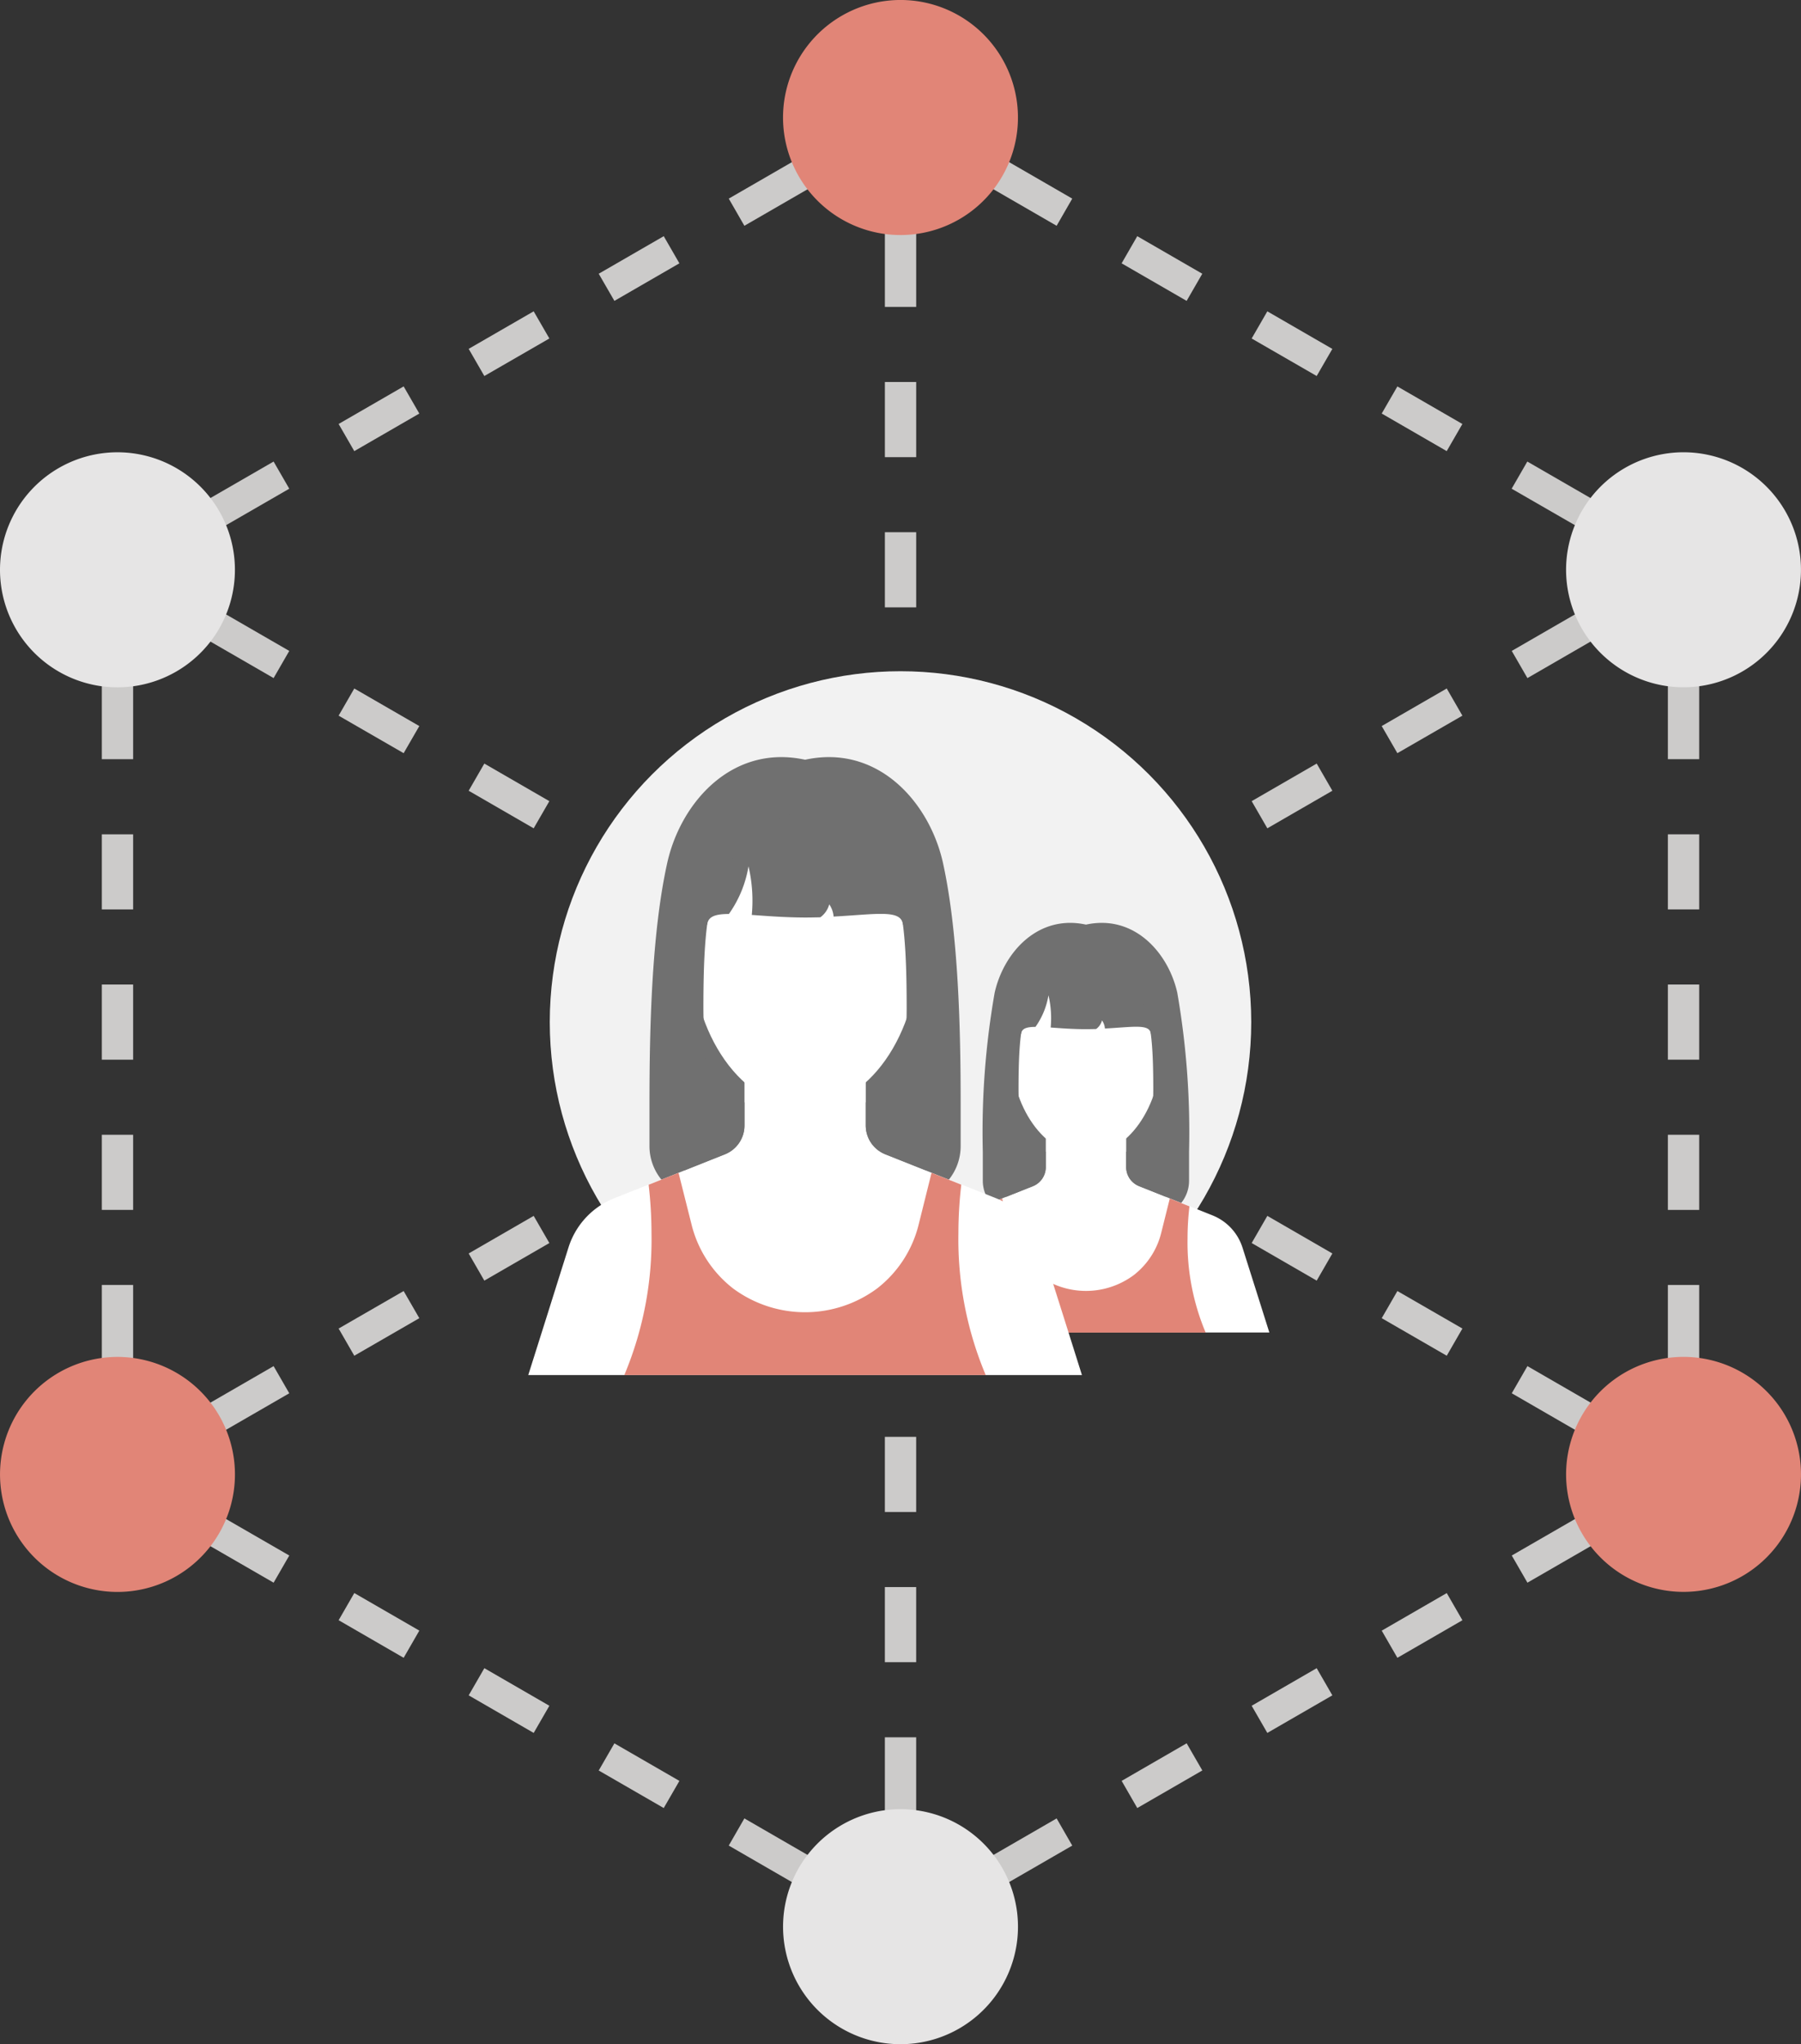 <svg xmlns="http://www.w3.org/2000/svg" viewBox="0 0 109.324 124.03">
    <rect x="0" y="0" width="109.324" height="124.03" fill="#333333" stroke="none"/>
    <defs>
        <style>
            .cls-1{fill:#cccbca}.cls-2{fill:#e6e5e5}.cls-3{fill:#e18577}.cls-4{fill:#f2f2f2}.cls-5{fill:#707070}.cls-6{fill:#fff}
        </style>
    </defs>
    <g id="icon_clients" data-name="icon clients" transform="translate(-30.355)">
        <g id="Group_1027" data-name="Group 1027" transform="translate(36.535 6.03)">
            <path id="Rectangle_6470" data-name="Rectangle 6470" class="cls-1" transform="translate(47.533 53.61)" d="M0 0h1.903v2.376H0z"/>
            <path id="Path_2986" data-name="Path 2986" class="cls-1" d="M253.979 99.067h-1.9V94.51h1.9zm0-9.116h-1.9v-4.557h1.9zm0-9.114h-1.9v-4.559h1.9zm0-9.114h-1.9v-4.56h1.9zm0-9.116h-1.9v-4.559h1.9z" transform="translate(-204.545 -50.016)"/>
            <path id="Rectangle_6471" data-name="Rectangle 6471" class="cls-1" transform="translate(47.533 1.099)" d="M0 0h1.903v2.376H0z"/>
            <path id="Rectangle_6472" data-name="Rectangle 6472" class="cls-1" transform="translate(47.533 55.986)" d="M0 0h1.903v2.379H0z"/>
            <path id="Path_2987" data-name="Path 2987" class="cls-1" d="M253.973 325.64h-1.9v-4.557h1.9zm0-9.114h-1.9v-4.558h1.9zm0-9.114h-1.9v-4.559h1.9zm0-9.116h-1.9v-4.556h1.9zm0-9.117h-1.9v-4.556h1.9z" transform="translate(-204.54 -221.704)"/>
            <path id="Rectangle_6473" data-name="Rectangle 6473" class="cls-1" transform="translate(47.533 108.494)" d="M0 0h1.903v2.375H0z"/>
            <path id="Rectangle_6474" data-name="Rectangle 6474" class="cls-1" transform="rotate(-120 25.032 41.716)" d="M0 0h1.902v2.378H0z"/>
            <path id="Path_2988" data-name="Path 2988" class="cls-1" d="M83.57 289.075l-.951-1.647 3.947-2.28.951 1.648zm7.894-4.558l-.951-1.649 3.947-2.276.951 1.647zm7.894-4.557l-.951-1.648 3.946-2.28.952 1.648zm7.895-4.558l-.952-1.645 3.947-2.28.95 1.648zm7.89-4.558l-.948-1.647 3.947-2.276.948 1.645z" transform="translate(-76.138 -208.29)"/>
            <path id="Path_2989" data-name="Path 2989" class="cls-1" d="M246.5 251.717l-.948-1.648.629-.365-.629-.363.948-1.648 3.487 2.012z" transform="translate(-199.6 -193.719)"/>
            <path id="Path_2990" data-name="Path 2990" class="cls-1" d="M118.142 175.78l-3.947-2.277.948-1.647 3.947 2.28zm-7.895-4.556l-3.947-2.28.952-1.645 3.946 2.276zm-7.894-4.557l-3.946-2.28.951-1.648 3.947 2.28zm-7.893-4.559l-3.947-2.276.951-1.648 3.947 2.279zm-7.894-4.556l-3.947-2.28.951-1.647 3.947 2.279z" transform="translate(-76.138 -122.44)"/>
            <path id="Rectangle_6475" data-name="Rectangle 6475" class="cls-1" transform="rotate(-150.007 5.361 14.937)" d="M0 0h2.378v1.902H0z"/>
            <path id="Rectangle_6476" data-name="Rectangle 6476" class="cls-1" transform="rotate(-120 56.032 -11.98)" d="M0 0h1.901v2.377H0z"/>
            <path id="Path_2991" data-name="Path 2991" class="cls-1" d="M279.785 175.78l-.949-1.645 3.947-2.28.949 1.647zm7.893-4.556l-.948-1.648 3.945-2.276.95 1.645zm7.894-4.557l-.951-1.648 3.947-2.28.951 1.648zm7.893-4.559l-.951-1.646 3.947-2.279.951 1.649zm7.894-4.556l-.951-1.648 3.947-2.279.951 1.647z" transform="translate(-224.822 -122.44)"/>
            <path id="Path_2992" data-name="Path 2992" class="cls-1" d="M251.64 251.717l-3.486-2.014 3.486-2.012.949 1.648-.631.363.631.365z" transform="translate(-201.573 -193.719)"/>
            <path id="Path_2993" data-name="Path 2993" class="cls-1" d="M314.356 289.075l-3.947-2.28.951-1.648 3.947 2.28zm-7.894-4.558l-3.947-2.278.951-1.647 3.947 2.276zm-7.894-4.557l-3.947-2.28.951-1.648 3.947 2.28zm-7.892-4.558l-3.945-2.278.948-1.648 3.947 2.28zm-7.892-4.556l-3.947-2.28.949-1.645 3.947 2.277z" transform="translate(-224.822 -208.29)"/>
            <path id="Rectangle_6477" data-name="Rectangle 6477" class="cls-1" transform="rotate(-149.961 59.073 29.309)" d="M0 0h2.377v1.901H0z"/>
            <path id="Path_2994" data-name="Path 2994" class="cls-1" d="M248.074 477.377l-2.534-1.463.949-1.646 1.585.913 1.583-.913.948 1.646z" transform="translate(-199.592 -365.408)"/>
            <path id="Path_2995" data-name="Path 2995" class="cls-1" d="M118.141 402.354l-3.947-2.28.949-1.648 3.946 2.28zm-7.893-4.558l-3.947-2.277.952-1.647 3.946 2.278zm-7.894-4.557l-3.946-2.28.951-1.648 3.947 2.28zm-7.893-4.558l-3.947-2.281.951-1.648 3.947 2.279zm-7.894-4.558l-3.947-2.278.951-1.647 3.947 2.277z" transform="translate(-76.138 -294.126)"/>
            <path id="Path_2996" data-name="Path 2996" class="cls-1" d="M58.407 363.863l-2.532-1.463v-2.923h1.9v1.823l1.583.914z" transform="translate(-55.873 -278.423)"/>
            <path id="Path_2997" data-name="Path 2997" class="cls-1" d="M57.769 212.359h-1.9V207.8h1.9zm0-9.113h-1.9v-4.558h1.9zm-1.9-9.114v-4.56h1.9v4.56zm1.9-9.116h-1.9v-4.557h1.9zm0-9.116h-1.9v-4.556h1.9z" transform="translate(-55.867 -135.867)"/>
            <path id="Path_2998" data-name="Path 2998" class="cls-1" d="M57.767 138.8h-1.9v-2.923l2.533-1.467.951 1.648-1.585.912z" transform="translate(-55.867 -107.879)"/>
            <path id="Path_2999" data-name="Path 2999" class="cls-1" d="M83.57 62.491l-.951-1.647 3.947-2.278.951 1.648zm7.894-4.557l-.951-1.648 3.947-2.279.951 1.647zm7.894-4.558l-.951-1.647 3.946-2.278.952 1.648zm7.895-4.558l-.952-1.647 3.947-2.279.95 1.647zm7.89-4.557l-.948-1.648 3.947-2.28.948 1.648z" transform="translate(-76.138 -36.592)"/>
            <path id="Path_3000" data-name="Path 3000" class="cls-1" d="M246.5 28l-.948-1.647 2.531-1.462 2.532 1.462-.949 1.647-1.585-.913z" transform="translate(-199.6 -24.891)"/>
            <path id="Path_3001" data-name="Path 3001" class="cls-1" d="M314.352 62.491l-3.952-2.277.951-1.648 3.947 2.278zm-7.894-4.558l-3.945-2.28.951-1.645 3.945 2.279zm-7.893-4.557l-3.947-2.276.951-1.648 3.947 2.28zm-7.894-4.558l-3.946-2.279.949-1.647 3.947 2.279zm-7.892-4.557l-3.946-2.28.948-1.648 3.947 2.28z" transform="translate(-224.82 -36.592)"/>
            <path id="Path_3002" data-name="Path 3002" class="cls-1" d="M445.239 138.8h-1.9v-1.83l-1.582-.912.951-1.648 2.532 1.465z" transform="translate(-348.275 -107.879)"/>
            <path id="Path_3003" data-name="Path 3003" class="cls-1" d="M450.189 212.359h-1.9V207.8h1.9zm0-9.113h-1.9v-4.558h1.9zm0-9.114h-1.9v-4.56h1.9zm0-9.116h-1.9v-4.557h1.9zm0-9.116h-1.9v-4.556h1.9z" transform="translate(-353.226 -135.867)"/>
            <path id="Path_3004" data-name="Path 3004" class="cls-1" d="M442.707 363.863l-.951-1.648 1.582-.914v-1.826h1.9v2.925z" transform="translate(-348.275 -278.423)"/>
            <path id="Path_3005" data-name="Path 3005" class="cls-1" d="M279.781 402.354l-.948-1.647 3.946-2.28.949 1.648zm7.894-4.558l-.949-1.647 3.946-2.28.951 1.647zm7.894-4.557l-.951-1.648 3.947-2.28.951 1.648zm7.895-4.558l-.951-1.647 3.947-2.28.951 1.648zm7.894-4.558l-.951-1.648 3.947-2.277.951 1.647z" transform="translate(-224.82 -294.126)"/>
        </g>
        <path id="Path_3006" data-name="Path 3006" class="cls-2" d="M43.662 116.842a7.13 7.13 0 1 1-9.738-2.611 7.128 7.128 0 0 1 9.738 2.611z" transform="translate(-.002 -85.834)"/>
        <path id="Path_3007" data-name="Path 3007" class="cls-3" d="M239.868 3.565a7.13 7.13 0 1 1-9.739-2.609 7.125 7.125 0 0 1 9.739 2.609z" transform="translate(-148.677)"/>
        <path id="Path_3008" data-name="Path 3008" class="cls-2" d="M436.082 116.84a7.129 7.129 0 1 1-9.74-2.611 7.128 7.128 0 0 1 9.74 2.611z" transform="translate(-297.359 -85.832)"/>
        <path id="Path_3009" data-name="Path 3009" class="cls-3" d="M436.081 343.405a7.129 7.129 0 1 1-9.739-2.609 7.131 7.131 0 0 1 9.739 2.609z" transform="translate(-297.358 -257.514)"/>
        <path id="Path_3010" data-name="Path 3010" class="cls-2" d="M239.869 456.694a7.13 7.13 0 1 1-9.74-2.607 7.129 7.129 0 0 1 9.74 2.607z" transform="translate(-148.677 -343.361)"/>
        <path id="Path_3011" data-name="Path 3011" class="cls-3" d="M43.66 343.408a7.13 7.13 0 1 1-9.739-2.607 7.133 7.133 0 0 1 9.739 2.607z" transform="translate(0 -257.517)"/>
        <g id="Group_1028" data-name="Group 1028" transform="translate(63.727 40.726)">
            <circle id="SVGID_3_" class="cls-4" cx="21.29" cy="21.29" r="21.29"/>
        </g>
        <g id="Group_1032" data-name="Group 1032" transform="translate(62.418 45.937)">
            <g id="Group_1031" data-name="Group 1031">
                <g id="Group_1191" data-name="Group 1191" transform="translate(22.715 10.059)">
                    <g id="Group_1031-2" data-name="Group 1031">
                        <path id="Path_3012" data-name="Path 3012" class="cls-5" d="M234.668 225.49h-8.634l-.587 12.558h9.816z" transform="translate(-219.213 -220.28)"/>
                        <g id="Group_1029" data-name="Group 1029" transform="translate(0 1.591)">
                            <path id="Path_3013" data-name="Path 3013" class="cls-6" d="M188.012 279.587l-.021.067-.587 1.868-.774 2.449h22.27l-.773-2.449-.85-2.682a3.128 3.128 0 0 0-1.825-1.973L201 275.095a1.273 1.273 0 0 1-.573-.458 1.257 1.257 0 0 1-.216-.7v-2.173h-4.879v2.173a1.248 1.248 0 0 1-.788 1.163l-4.461 1.771a3.148 3.148 0 0 0-1.83 1.973l-.236.748z" transform="translate(-186.627 -260.711)"/>
                            <path id="Path_3014" data-name="Path 3014" class="cls-6" d="M232.12 202.949c-2.672 0-4.57 1.945-4.57 6.067 0 3.487 2.045 6.43 4.57 6.43s4.569-2.943 4.569-6.43c0-4.122-1.902-6.067-4.569-6.067z" transform="translate(-220.979 -202.949)"/>
                        </g>
                        <g id="Group_1030" data-name="Group 1030" transform="translate(3.867)">
                            <path id="Path_3015" data-name="Path 3015" class="cls-5" d="M237.527 204.324h-8.2s-.583 4.1.163 4.934c.032-.339.331-.434.873-.437a4.611 4.611 0 0 0 .789-1.916 6.081 6.081 0 0 1 .134 1.955c.584.04 1.3.1 2.145.1.214 0 .42-.005.614-.01a.942.942 0 0 0 .358-.521 1.013 1.013 0 0 1 .176.492c1.756-.094 2.732-.3 2.789.331.743-.829.159-4.928.159-4.928z" transform="translate(-226.153 -202.512)"/>
                            <path id="Path_3016" data-name="Path 3016" class="cls-5" d="M220.046 209.016a1.247 1.247 0 0 0 .788-1.163v-.927h-1.374a28.065 28.065 0 0 1-.278-3.782c0-3.578.248-4.919 1.237-6.127a5.528 5.528 0 0 1 2.856-1.879 5.526 5.526 0 0 1 2.855 1.879c.99 1.207 1.231 2.548 1.231 6.127a27.655 27.655 0 0 1-.275 3.782h-1.372v.927a1.246 1.246 0 0 0 .789 1.163l2.555 1.017a2.145 2.145 0 0 0 .475-1.342v-1.766a49.33 49.33 0 0 0-.716-9.654c-.548-2.421-2.616-4.76-5.541-4.125-2.927-.635-4.994 1.7-5.542 4.125a48.829 48.829 0 0 0-.721 9.654v1.766a2.126 2.126 0 0 0 .482 1.342z" transform="translate(-216 -193.042)"/>
                            <path id="Path_3017" data-name="Path 3017" class="cls-3" d="M210.708 305.3h14.541a14.054 14.054 0 0 1-1.1-5.7 16.843 16.843 0 0 1 .116-1.958l-1.194-.475-.515 2.064a4.667 4.667 0 0 1-1.667 2.579 4.867 4.867 0 0 1-5.812 0 4.679 4.679 0 0 1-1.666-2.579l-.516-2.064-1.19.475h-.011a16.921 16.921 0 0 1 .116 1.958 14.06 14.06 0 0 1-1.102 5.7z" transform="translate(-210.708 -280.444)"/>
                        </g>
                    </g>
                </g>
                <path id="Path_3012-2" data-name="Path 3012" class="cls-5" d="M239.359 225.49h-13.027l-.886 18.947h14.81z" transform="translate(-216.042 -217.63)"/>
                <g id="Group_1029-2" data-name="Group 1029" transform="translate(0 2.4)">
                    <path id="Path_3013-2" data-name="Path 3013" class="cls-6" d="M188.716 283.57l-.032.1-.886 2.819-1.168 3.695h33.61l-1.166-3.7-1.282-4.047a4.72 4.72 0 0 0-2.753-2.977l-6.731-2.672a1.922 1.922 0 0 1-.865-.691 1.9 1.9 0 0 1-.326-1.064v-3.278h-7.362v3.278a1.882 1.882 0 0 1-1.188 1.755l-6.731 2.672a4.749 4.749 0 0 0-2.762 2.977l-.356 1.128z" transform="translate(-186.627 -255.09)"/>
                    <path id="Path_3014-2" data-name="Path 3014" class="cls-6" d="M234.446 202.949c-4.031 0-6.9 2.934-6.9 9.153 0 5.261 3.086 9.7 6.9 9.7s6.893-4.44 6.893-9.7c0-6.219-2.87-9.153-6.893-9.153z" transform="translate(-217.636 -202.949)"/>
                </g>
                <g id="Group_1030-2" data-name="Group 1030" transform="translate(5.834)">
                    <path id="Path_3015-2" data-name="Path 3015" class="cls-5" d="M241.81 204.324h-12.376s-.879 6.185.246 7.444c.048-.512.5-.656 1.318-.659a6.956 6.956 0 0 0 1.19-2.891 9.176 9.176 0 0 1 .2 2.949c.882.061 1.965.152 3.236.157.322 0 .634-.007.926-.014a1.422 1.422 0 0 0 .539-.786 1.529 1.529 0 0 1 .266.742c2.649-.142 4.122-.451 4.208.5 1.129-1.257.247-7.442.247-7.442z" transform="translate(-224.65 -201.591)"/>
                    <path id="Path_3016-2" data-name="Path 3016" class="cls-5" d="M221.59 217.143a1.882 1.882 0 0 0 1.188-1.755v-1.4h-2.073a42.342 42.342 0 0 1-.42-5.707c0-5.4.374-7.422 1.866-9.243a8.339 8.339 0 0 1 4.309-2.835 8.337 8.337 0 0 1 4.307 2.835c1.493 1.821 1.857 3.845 1.857 9.243a41.727 41.727 0 0 1-.414 5.707h-2.07v1.4a1.88 1.88 0 0 0 1.19 1.755l3.855 1.535a3.236 3.236 0 0 0 .716-2.024v-2.665c0-4.471-.136-10.305-1.081-14.565-.827-3.653-3.947-7.181-8.36-6.223-4.415-.958-7.534 2.57-8.361 6.223-.954 4.26-1.087 10.094-1.087 14.565v2.665a3.207 3.207 0 0 0 .727 2.024z" transform="translate(-215.485 -193.042)"/>
                    <path id="Path_3017-2" data-name="Path 3017" class="cls-3" d="M210.708 309.433h21.938a21.2 21.2 0 0 1-1.658-8.6 25.41 25.41 0 0 1 .175-2.954h-.006l-1.8-.716-.776 3.114a7.041 7.041 0 0 1-2.515 3.891 7.343 7.343 0 0 1-8.768 0 7.059 7.059 0 0 1-2.514-3.891l-.784-3.115-1.8.716h-.017a25.518 25.518 0 0 1 .175 2.954 21.212 21.212 0 0 1-1.65 8.601z" transform="translate(-210.708 -271.939)"/>
                </g>
            </g>
        </g>
    </g>
</svg>
